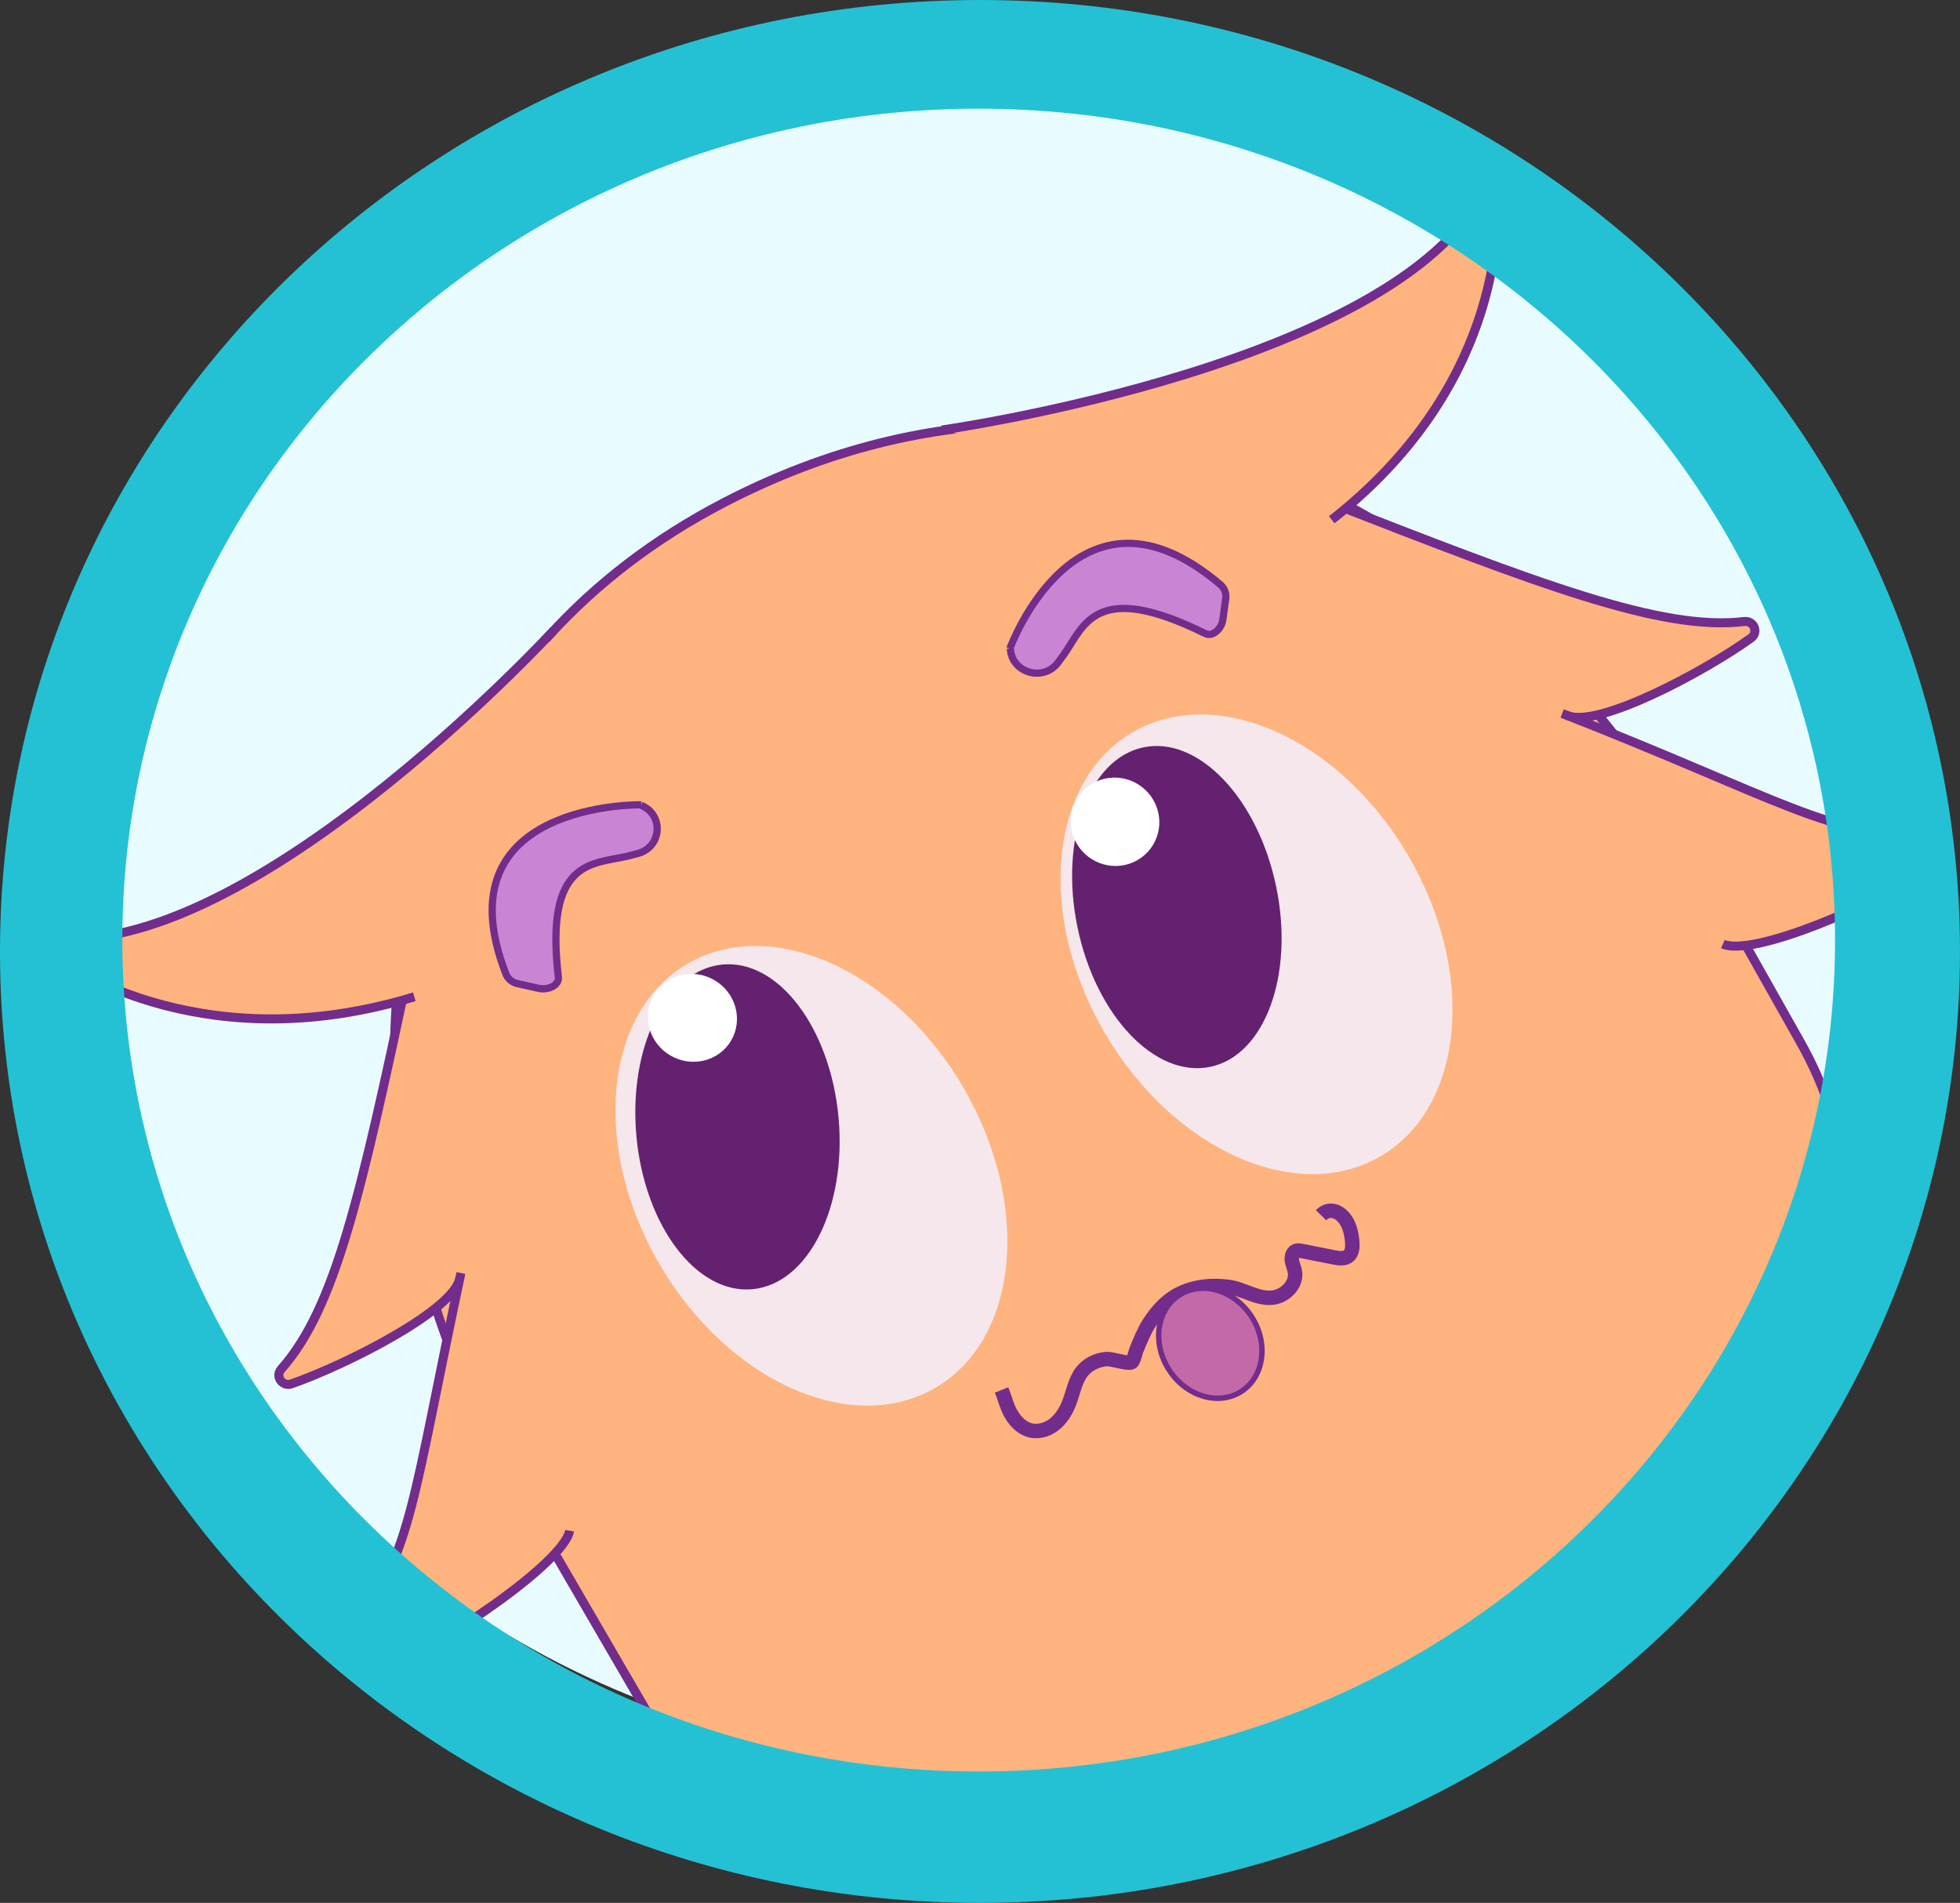<?xml version="1.0" encoding="UTF-8"?><svg id="Capa_1" xmlns="http://www.w3.org/2000/svg" viewBox="0 0 1085.75 1054"><rect x="0" y="0" width="1085.75" height="1054" fill="#333333" stroke="none"/><defs><style>.cls-1{fill:#c984d4;stroke-width:4px;}.cls-1,.cls-2,.cls-3,.cls-4{stroke:#722c8c;stroke-miterlimit:10;}.cls-5{fill:#f5e7eb;}.cls-6{fill:#fff;}.cls-2{fill:none;stroke-width:8px;}.cls-7{fill:#e8fbff;}.cls-8{fill:#722c8c;}.cls-9{fill:#24c1d4;}.cls-10{fill:#64216f;}.cls-3{fill:#c369a8;stroke-width:3px;}.cls-11,.cls-4{fill:#ffb37e;}.cls-4{stroke-width:5px;}</style></defs><ellipse id="Fondo" class="cls-7" cx="542.87" cy="506" rx="493.85" ry="471.01"/><g id="Ian"><path class="cls-11" d="m464.59,1015.84c-20.62,0-42.89-.67-68.03-2.05l-115.86-199.2c-43.58-78.97-64.99-163.84-61.9-245.38,3.19-84.2,32.67-159.26,85.25-217.08,26.71-29.37,59.3-54.17,96.87-73.7,55.62-28.92,113.4-43.59,171.73-43.59,72.77,0,145.74,23.39,211.02,67.63,63.7,43.17,119.07,105.33,160.14,179.75l53.69,95.26c25.99,46.11,32.88,99.13,19.42,149.3-4.63,17.26-10,28.13-18.9,46.14-5.67,11.47-12.72,25.74-21.71,46.1-18.87,42.74-52.49,78.35-94.66,100.28l-173.62,90.28c-28.91-2.7-53.68-4.01-75.69-4.01-29.17,0-50.37,2.26-72.82,4.66-25.82,2.76-52.52,5.61-94.92,5.61Z"/><path class="cls-8" d="m572.67,237.33c36.64,0,73.32,5.89,109.04,17.51,34.76,11.31,68.6,28.03,100.57,49.7,63.37,42.95,118.47,104.81,159.36,178.93l53.67,95.24c12.68,22.49,20.79,46.72,24.11,72,3.34,25.43,1.68,50.81-4.93,75.43-4.57,17.02-9.9,27.81-18.73,45.68-5.68,11.49-12.74,25.79-21.75,46.19-18.64,42.22-51.86,77.4-93.52,99.07l-172.97,89.94c-28.67-2.66-53.28-3.95-75.19-3.95-29.31,0-50.57,2.27-73.08,4.68-25.76,2.75-52.39,5.6-94.65,5.6-20.22,0-42.01-.65-66.55-1.97l-115.16-197.99c-21.51-38.99-37.72-79.8-48.17-121.3-10.42-41.38-14.94-82.69-13.42-122.77,3.17-83.6,32.42-158.12,84.6-215.49,26.51-29.15,58.87-53.77,96.17-73.16,55.26-28.73,112.65-43.3,170.6-43.31h0m-.02-5c-56.66,0-115.06,13.8-172.89,43.87h0c-38.9,20.23-71.33,45.39-97.56,74.24-110.08,121.04-111.1,306.94-23.66,465.4l116.54,200.37c27.28,1.52,50,2.13,69.51,2.13,79.98,0,105.71-10.27,167.73-10.27,20.4,0,44.72,1.11,76.19,4.06l174.27-90.62c42.87-22.29,76.63-58.09,95.79-101.48,22.84-51.71,33.01-63.78,40.74-92.6,13.67-50.92,6.36-105.02-19.65-151.18l-53.67-95.24c-82.81-150.07-221.87-248.69-373.34-248.68h0Z"/><path class="cls-4" d="m733.76,277.2c119.03,46.5,186.62,72.54,232.47,67.05,5.35-.64,8.09,6.02,3.76,9.14-25.98,18.71-85.1,50.24-101.83,42.89"/><path class="cls-4" d="m865.38,395.19c119.03,46.5,152.89,70.82,198.74,65.32,5.35-.64,7.21,17.88,2.88,21-25.98,18.71-95.87,48.77-112.6,41.41"/><path class="cls-4" d="m225.93,539.67c-26.08,121.96-40.05,184.71-70.17,218.71-3.51,3.97.68,9.87,5.75,8.1,30.44-10.63,90.24-40.93,93.2-58.53"/><path class="cls-4" d="m255.33,705.11c-26.08,121.96-27.68,158.11-57.79,192.12-3.51,3.97,9.35,28.36,14.42,26.59,30.44-10.63,100.62-58.4,103.58-76"/><path class="cls-4" d="m306.72,349.2s-176.28,191.21-286.14,169.05c-2.49-.5-3.97,2.58-2,4.13,23.15,18.19,99.38,63.7,210.94,29.72"/><path class="cls-4" d="m521.72,238.2s260.89-36.87,302.76-137.92c.95-2.29,4.41-1.78,4.65.68,2.77,28.78-.44,115.6-91.4,186.93"/><ellipse class="cls-5" cx="449.46" cy="651.3" rx="97.36" ry="136.04" transform="translate(-267.65 316.7) rotate(-30.38)"/><ellipse class="cls-5" cx="696.05" cy="523.09" rx="97.36" ry="136.04" transform="translate(-168.96 423.79) rotate(-30.38)"/><ellipse class="cls-10" cx="408.58" cy="624.12" rx="56.22" ry="90.3" transform="translate(-55.24 39.88) rotate(-5.23)"/><ellipse class="cls-10" cx="651.94" cy="502.4" rx="56.17" ry="90.39" transform="translate(-89.04 144.09) rotate(-11.81)"/><ellipse class="cls-6" cx="383.58" cy="563.77" rx="24.17" ry="24.85" transform="translate(-296.69 610.75) rotate(-59.72)"/><ellipse class="cls-6" cx="617.68" cy="455.21" rx="24.37" ry="24.64" transform="translate(-120.37 665.01) rotate(-52.26)"/><path class="cls-2" d="m554.84,769.88c1.8,4.48,2.85,9.19,5.28,13.39,2.37,4.07,5.86,7.59,10.19,8.85,4.59,1.34,9.65-.06,13.52-3.03,3.87-2.97,6.64-7.37,8.45-12.08,2.27-5.89,3.29-12.56,7.17-17.4,3.26-4.07,8.22-6.29,13.19-6.83,3.18-.35,12.06,2.91,14.27,1.71,1.04-.56,2.11-5.55,2.6-6.74,2.01-4.87,4.1-10.2,6.91-14.62,4.24-6.68,9.75-12.84,16.63-16.32,8.58-4.35,18.22-5.26,27.54-4.01,8.39,1.12,15.84,6.95,24.54,5.92,6.76-.8,13.44-7.31,12.17-14.45-.37-2.08-1.35-3.99-1.65-6.08s.38-4.62,2.24-5.34c.95-.37,2-.17,3,.02,6.11,1.21,12.23,2.41,18.34,3.62,2.76.54,5.97.96,8.05-1.06,1.91-1.86,2.02-5.01,1.78-7.75-.4-4.43-1.41-8.95-3.98-12.44-3.49-4.75-9.05-6.44-13.29-2.15"/><ellipse class="cls-3" cx="670.48" cy="743.96" rx="27.19" ry="31.73" transform="translate(-296.17 482.05) rotate(-32.81)"/><path class="cls-1" d="m355.23,445.76s-112.25-2-75.01,93.65c1.06,2.72,3.47,4.75,6.4,5.4l12,2.67c4.72,1.05,11.24-1.59,10.69-6.26-7.73-65.61,19.16-62.52,38.54-67.05,1-.23,2.99-.74,5.55-1.44,13.3-3.64,14.44-21.52,1.7-26.71h0"/><path class="cls-1" d="m559.41,359.26s37.35-102.78,116.62-35.44c2.26,1.92,3.37,4.82,2.97,7.71l-1.62,11.84c-.64,4.66-5.47,9.67-9.78,7.53-60.61-29.99-67.03-4.46-78.2,11.59-.58.83-1.76,2.46-3.33,4.54-8.16,10.82-25.82,5.6-26.37-7.8h0"/></g><path id="Borde" class="cls-9" d="m542.87,0C243.05,0,0,235.95,0,527s243.05,527,542.87,527,542.87-235.95,542.87-527S842.69,0,542.87,0Zm-.72,981.21c-261.99,0-474.38-206.18-474.38-460.51S280.16,60.19,542.15,60.19s474.38,206.18,474.38,460.51-212.39,460.51-474.38,460.51Z"/></svg>